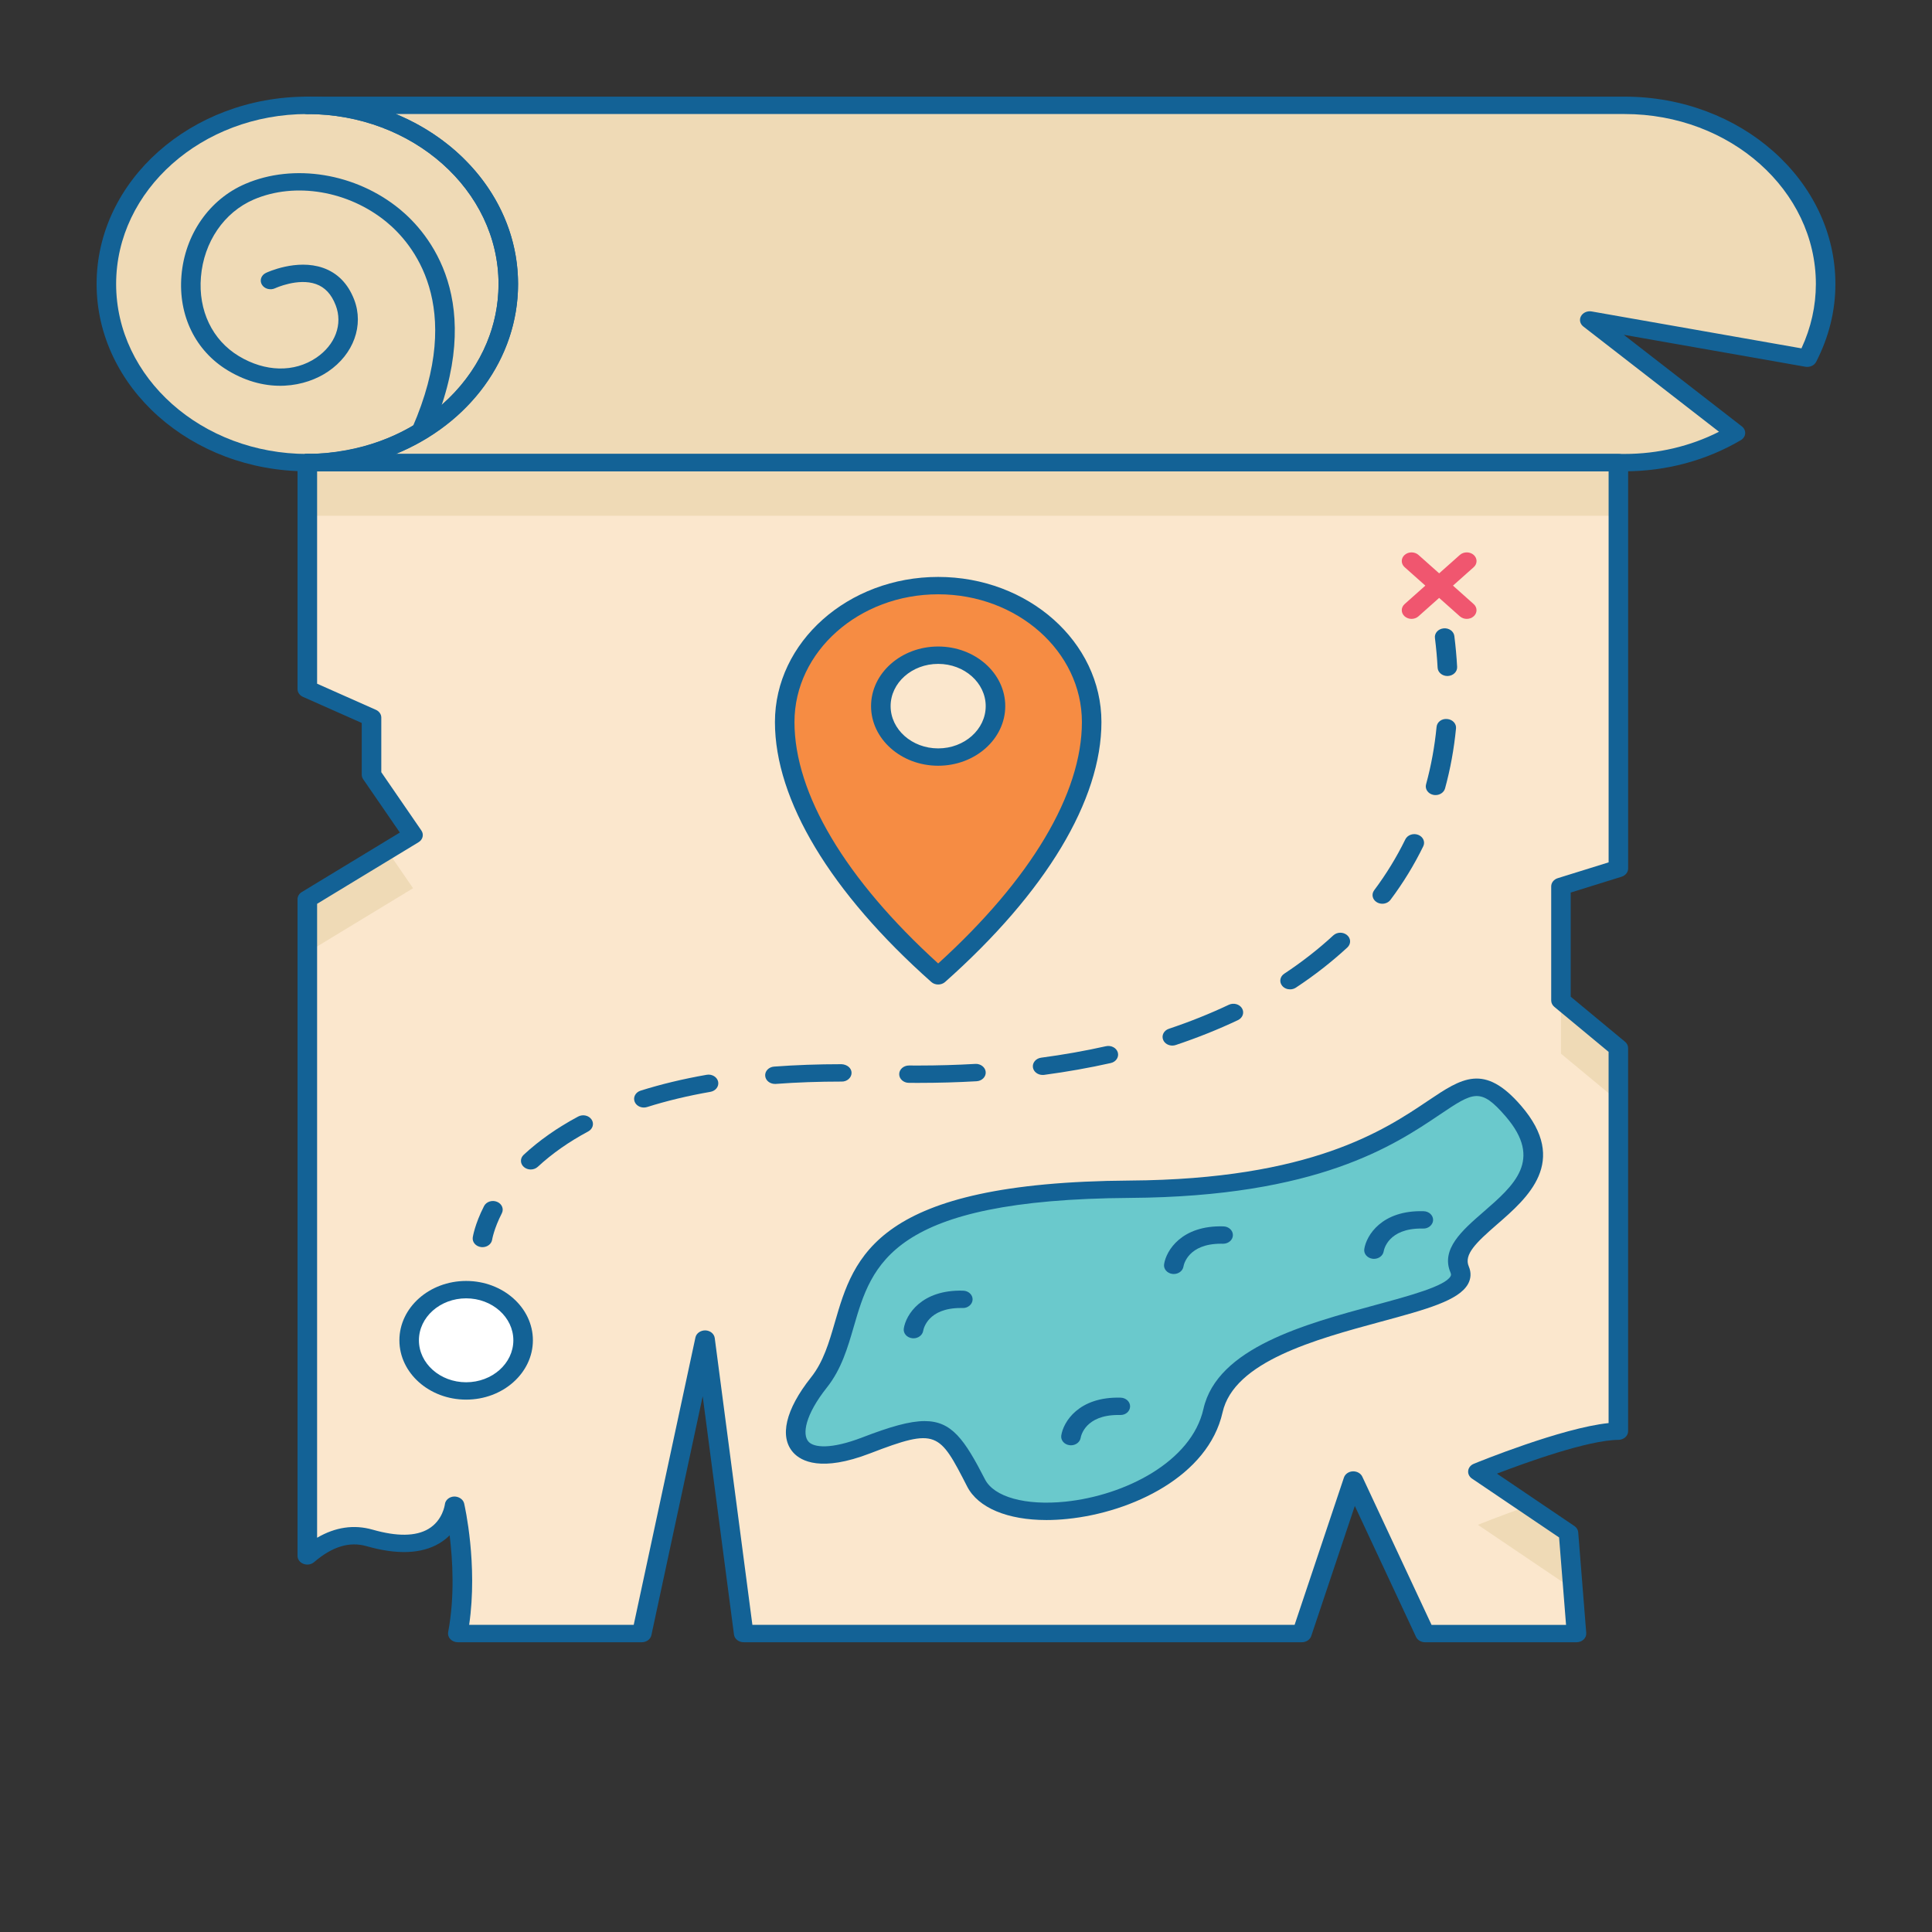 <svg width="120" height="120" viewBox="0 0 120 120" fill="none" xmlns="http://www.w3.org/2000/svg">
<rect x="0" y="0" width="120" height="120" fill="#333333" stroke="none"/>
<path d="M97.423 95.211L91.795 91.407C91.795 91.407 97.889 88.905 100.52 88.893V65.098L96.954 62.141V55.054L100.52 53.944V28.733H19.088V42.798L23.076 44.57V48.113L25.655 51.865L19.088 55.852V96.639C20.227 95.663 21.533 95.116 22.958 95.522C27.883 96.929 28.235 93.49 28.235 93.49C28.235 93.49 29.173 97.555 28.436 101.462H39.864L43.793 83.172L46.193 101.462H80.863L84.056 91.927L88.512 101.462H97.921L97.423 95.211Z" fill="#FBE7CD"/>
<path d="M94.946 93.536C93.198 94.136 91.797 94.711 91.797 94.711L97.425 98.515L97.66 101.463H97.923L97.425 95.211L94.946 93.536Z" fill="#EFDAB6"/>
<path d="M28.654 99.809C28.61 100.355 28.541 100.91 28.438 101.463H28.718C28.715 100.879 28.692 100.322 28.654 99.809Z" fill="#EFDAB6"/>
<path d="M24.054 52.838L19.09 55.851V59.155L25.656 55.169L24.054 52.838Z" fill="#EFDAB6"/>
<path d="M100.522 28.733H19.09V32.037H100.522V28.733Z" fill="#EFDAB6"/>
<path d="M96.956 65.445L100.521 68.402V65.098L96.956 62.141V65.445Z" fill="#EFDAB6"/>
<path d="M58.272 36.374C53.007 36.374 48.739 40.169 48.739 44.848C48.739 48.978 51.371 54.479 58.272 60.611C65.173 54.479 67.805 48.978 67.805 44.848C67.805 40.168 63.538 36.374 58.272 36.374ZM58.272 47.023C56.305 47.023 54.711 45.607 54.711 43.86C54.711 42.114 56.305 40.697 58.272 40.697C60.239 40.697 61.831 42.115 61.831 43.86C61.831 45.606 60.239 47.023 58.272 47.023Z" fill="#F68C43"/>
<path d="M19.09 28.734C25.984 28.734 31.572 23.766 31.572 17.638C31.572 11.509 25.984 6.542 19.09 6.542C12.196 6.542 6.607 11.509 6.607 17.638C6.607 23.766 12.196 28.734 19.09 28.734Z" fill="#EFDAB6"/>
<path d="M113.393 17.638C113.393 11.51 107.803 6.542 100.911 6.542H19.09C25.984 6.542 31.572 11.51 31.572 17.638C31.572 23.164 27.022 27.733 21.073 28.58L21.187 28.572C21.079 28.588 20.969 28.595 20.86 28.609C20.649 28.636 20.439 28.666 20.225 28.683C19.852 28.715 19.474 28.734 19.091 28.734H100.913C103.456 28.734 105.82 28.054 107.793 26.89L98.746 19.872L112.255 22.249C112.977 20.843 113.393 19.286 113.393 17.638Z" fill="#EFDAB6"/>
<path d="M28.952 86.394C30.907 86.394 32.491 84.986 32.491 83.248C32.491 81.511 30.907 80.102 28.952 80.102C26.998 80.102 25.414 81.511 25.414 83.248C25.414 84.986 26.998 86.394 28.952 86.394Z" fill="white"/>
<path d="M50.868 85.866C54.265 81.587 49.859 74.001 70.184 73.866C90.51 73.732 89.579 63.889 94 69.013C98.42 74.136 89.449 76.024 90.662 78.855C91.876 81.686 76.708 81.552 75.342 87.62C73.976 93.687 62.449 95.662 60.629 92.113C58.808 88.564 58.354 88.024 53.803 89.777C49.252 91.528 48.206 89.217 50.868 85.866Z" fill="#6AC9CC"/>
<path d="M58.272 61.15C58.117 61.15 57.961 61.098 57.844 60.992C51.582 55.429 48.133 49.696 48.133 44.847C48.133 39.877 52.681 35.834 58.272 35.834C63.863 35.834 68.412 39.877 68.412 44.847C68.412 49.695 64.963 55.428 58.702 60.992C58.582 61.098 58.427 61.15 58.272 61.15ZM58.272 36.913C53.351 36.913 49.346 40.473 49.346 44.847C49.346 49.298 52.512 54.608 58.272 59.843C64.033 54.608 67.199 49.298 67.199 44.847C67.198 40.473 63.193 36.913 58.272 36.913ZM58.272 47.561C55.974 47.561 54.103 45.9 54.103 43.858C54.103 41.817 55.973 40.156 58.272 40.156C60.569 40.156 62.438 41.817 62.438 43.858C62.438 45.9 60.569 47.561 58.272 47.561ZM58.272 41.235C56.642 41.235 55.318 42.412 55.318 43.859C55.318 45.307 56.644 46.484 58.272 46.484C59.901 46.484 61.224 45.307 61.224 43.859C61.224 42.412 59.901 41.235 58.272 41.235Z" fill="#136296"/>
<path d="M19.09 29.273C11.872 29.273 6 24.054 6 17.638C6 11.223 11.872 6.003 19.09 6.003C26.306 6.003 32.178 11.223 32.178 17.638C32.178 24.054 26.306 29.273 19.09 29.273ZM19.09 7.083C12.541 7.083 7.213 11.818 7.213 17.639C7.213 23.461 12.54 28.196 19.09 28.196C25.638 28.196 30.965 23.461 30.965 17.639C30.965 11.818 25.637 7.083 19.09 7.083Z" fill="#136296"/>
<path d="M26.174 27.303C26.101 27.303 26.027 27.291 25.955 27.265C25.643 27.158 25.488 26.845 25.609 26.568C28.937 18.951 25.593 15.09 24.002 13.784C21.645 11.849 18.335 11.29 15.765 12.391C13.919 13.183 12.66 15.028 12.48 17.202C12.307 19.287 13.187 21.124 14.831 22.116C16.476 23.109 18.276 23.146 19.645 22.219C20.829 21.415 21.303 20.136 20.851 18.962C20.586 18.273 20.184 17.842 19.622 17.643C18.505 17.25 17.101 17.897 17.087 17.904C16.789 18.042 16.423 17.942 16.267 17.68C16.11 17.417 16.221 17.092 16.517 16.951C16.593 16.914 18.421 16.064 20.063 16.637C20.965 16.953 21.617 17.619 21.999 18.612C22.614 20.209 21.962 22.002 20.382 23.075C18.99 24.02 16.621 24.499 14.15 23.009C12.143 21.798 11.066 19.598 11.27 17.124C11.481 14.565 13.002 12.379 15.239 11.42C18.253 10.126 22.105 10.758 24.827 12.991C26.6 14.447 30.338 18.723 26.742 26.958C26.646 27.172 26.417 27.303 26.174 27.303Z" fill="#136296"/>
<path d="M19.1 29.273C18.765 29.273 18.491 29.032 18.491 28.734C18.491 28.435 18.759 28.194 19.094 28.194H19.1C19.435 28.194 19.707 28.435 19.707 28.734C19.707 29.032 19.436 29.273 19.1 29.273Z" fill="#136296"/>
<path d="M19.1 29.273C18.765 29.273 18.491 29.032 18.491 28.734C18.491 28.435 18.759 28.194 19.094 28.194H19.1C19.435 28.194 19.707 28.435 19.707 28.734C19.707 29.032 19.436 29.273 19.1 29.273Z" fill="#136296"/>
<path d="M100.91 29.273H19.09C18.755 29.273 18.482 29.032 18.482 28.733C18.482 28.435 18.754 28.194 19.09 28.194C19.428 28.194 19.781 28.178 20.166 28.146C20.332 28.133 20.492 28.111 20.651 28.091L20.912 28.06C20.933 28.055 20.954 28.051 20.976 28.049C26.764 27.225 30.964 22.847 30.964 17.639C30.964 11.819 25.637 7.083 19.087 7.083C18.752 7.083 18.48 6.842 18.48 6.543C18.48 6.246 18.751 6.003 19.087 6.003H100.909C108.128 6.003 114 11.223 114 17.638C114 19.307 113.598 20.933 112.805 22.474C112.688 22.701 112.412 22.826 112.135 22.779L100.854 20.794L108.19 26.484C108.332 26.595 108.409 26.758 108.396 26.925C108.383 27.093 108.283 27.246 108.126 27.339C105.98 28.604 103.486 29.273 100.91 29.273ZM24.589 28.195H100.91C102.978 28.195 104.988 27.72 106.77 26.817L98.345 20.281C98.137 20.119 98.077 19.856 98.2 19.636C98.321 19.418 98.588 19.298 98.862 19.345L111.892 21.637C112.486 20.355 112.787 19.012 112.787 17.639C112.787 11.819 107.46 7.083 100.91 7.083H24.592C29.068 8.934 32.178 12.969 32.178 17.639C32.178 22.291 29.137 26.342 24.589 28.195Z" fill="#136296"/>
<path d="M19.1 7.083C18.765 7.083 18.491 6.842 18.491 6.543C18.491 6.246 18.759 6.003 19.094 6.003H19.1C19.435 6.003 19.707 6.245 19.707 6.543C19.707 6.841 19.436 7.083 19.1 7.083Z" fill="#136296"/>
<path d="M97.921 102.003H88.512C88.267 102.003 88.045 101.872 87.952 101.671L84.15 93.537L81.443 101.617C81.366 101.847 81.13 102.002 80.862 102.002H46.192C45.883 102.002 45.624 101.798 45.589 101.526L43.646 86.724L40.459 101.564C40.405 101.818 40.154 102.002 39.863 102.002H28.435C28.256 102.002 28.087 101.933 27.972 101.811C27.857 101.69 27.808 101.53 27.836 101.374C28.254 99.164 28.115 96.878 27.928 95.361C27.748 95.542 27.532 95.715 27.275 95.867C26.168 96.517 24.653 96.575 22.771 96.036C21.704 95.732 20.639 96.058 19.508 97.027C19.333 97.177 19.074 97.22 18.85 97.135C18.625 97.051 18.48 96.855 18.48 96.639V55.852C18.48 55.674 18.578 55.508 18.745 55.407L24.835 51.711L22.556 48.397C22.499 48.312 22.468 48.214 22.468 48.115V44.904L18.815 43.282C18.61 43.19 18.48 43.003 18.48 42.8V28.734C18.48 28.436 18.751 28.194 19.087 28.194H100.519C100.854 28.194 101.126 28.435 101.126 28.734V53.946C101.126 54.175 100.963 54.379 100.72 54.455L97.56 55.437V61.907L100.933 64.704C101.056 64.806 101.125 64.949 101.125 65.099V88.893C101.125 89.19 100.855 89.431 100.522 89.433C98.645 89.442 94.76 90.847 92.978 91.531L97.788 94.783C97.927 94.877 98.014 95.019 98.026 95.174L98.524 101.426C98.536 101.576 98.477 101.723 98.363 101.832C98.25 101.941 98.089 102.003 97.921 102.003ZM88.916 100.924H97.27L96.838 95.493L91.428 91.838C91.259 91.723 91.169 91.538 91.192 91.35C91.214 91.161 91.346 90.998 91.541 90.919C91.777 90.822 96.992 88.692 99.913 88.39V65.333L96.54 62.536C96.418 62.434 96.348 62.291 96.348 62.142V55.054C96.348 54.825 96.511 54.621 96.755 54.545L99.914 53.563V29.273H19.696V42.466L23.348 44.088C23.554 44.18 23.683 44.367 23.683 44.57V47.963L26.173 51.585C26.341 51.831 26.264 52.15 25.997 52.312L19.696 56.137V95.512C20.832 94.849 21.986 94.68 23.144 95.01C24.659 95.443 25.823 95.429 26.606 94.967C27.505 94.439 27.63 93.453 27.631 93.442C27.659 93.175 27.901 92.967 28.201 92.952C28.481 92.941 28.769 93.12 28.829 93.382C28.866 93.543 29.687 97.173 29.14 100.923H39.361L43.195 83.071C43.252 82.81 43.514 82.628 43.813 82.633C44.112 82.642 44.359 82.845 44.394 83.109L46.732 100.923H80.41L83.474 91.773C83.548 91.555 83.767 91.4 84.024 91.388C84.282 91.378 84.517 91.509 84.616 91.72L88.916 100.924Z" fill="#136296"/>
<path d="M29.966 77.464C29.94 77.464 29.912 77.463 29.886 77.459C29.554 77.419 29.321 77.15 29.364 76.856C29.369 76.823 29.489 76.038 30.065 74.912C30.204 74.641 30.562 74.521 30.869 74.645C31.174 74.768 31.308 75.087 31.17 75.358C30.676 76.325 30.569 76.99 30.568 76.997C30.527 77.267 30.265 77.464 29.966 77.464Z" fill="#136296"/>
<path d="M32.964 72.639C32.813 72.639 32.662 72.588 32.544 72.489C32.302 72.283 32.294 71.942 32.526 71.727C33.483 70.838 34.621 70.039 35.91 69.351C36.198 69.197 36.57 69.279 36.743 69.535C36.916 69.79 36.822 70.122 36.535 70.276C35.339 70.915 34.285 71.655 33.401 72.474C33.283 72.583 33.124 72.639 32.964 72.639ZM39.992 68.791C39.742 68.791 39.508 68.653 39.42 68.431C39.309 68.151 39.473 67.843 39.789 67.742C41.055 67.343 42.436 67.012 43.892 66.757C44.219 66.699 44.539 66.89 44.604 67.182C44.669 67.475 44.454 67.758 44.126 67.816C42.727 68.06 41.405 68.377 40.196 68.759C40.127 68.78 40.059 68.791 39.992 68.791ZM48.131 67.324C47.819 67.324 47.554 67.112 47.528 66.83C47.499 66.534 47.747 66.272 48.081 66.248C49.411 66.149 50.82 66.099 52.267 66.099C52.611 66.115 52.892 66.336 52.892 66.638C52.892 66.939 52.603 67.189 52.281 67.178C50.854 67.178 49.479 67.227 48.183 67.324C48.166 67.323 48.149 67.324 48.131 67.324ZM57.034 67.26L56.452 67.258C56.117 67.256 55.847 67.012 55.851 66.714C55.853 66.418 56.126 66.18 56.458 66.18C56.459 66.18 56.462 66.18 56.463 66.18L57.034 66.182C58.234 66.182 59.427 66.147 60.58 66.081C60.904 66.062 61.203 66.288 61.224 66.585C61.246 66.882 60.993 67.138 60.658 67.158C59.48 67.226 58.26 67.26 57.034 67.26ZM64.758 66.767C64.463 66.767 64.204 66.575 64.158 66.309C64.109 66.014 64.337 65.739 64.668 65.695C66.049 65.511 67.403 65.271 68.693 64.982C69.018 64.91 69.348 65.084 69.43 65.373C69.511 65.662 69.315 65.956 68.99 66.028C67.662 66.326 66.27 66.573 64.85 66.763C64.82 66.766 64.788 66.767 64.758 66.767ZM72.815 64.943C72.57 64.943 72.339 64.81 72.248 64.593C72.129 64.315 72.288 64.003 72.602 63.899C73.902 63.464 75.154 62.962 76.323 62.409C76.62 62.268 76.986 62.368 77.144 62.63C77.301 62.893 77.189 63.22 76.894 63.36C75.678 63.936 74.377 64.457 73.028 64.908C72.959 64.931 72.886 64.943 72.815 64.943ZM80.128 61.451C79.942 61.451 79.76 61.375 79.641 61.233C79.442 60.994 79.497 60.656 79.766 60.479C80.866 59.752 81.892 58.951 82.814 58.099C83.046 57.883 83.429 57.877 83.671 58.084C83.913 58.29 83.92 58.631 83.688 58.847C82.72 59.742 81.645 60.582 80.489 61.345C80.38 61.417 80.253 61.451 80.128 61.451ZM85.857 56.133C85.742 56.133 85.624 56.104 85.521 56.042C85.241 55.877 85.167 55.542 85.353 55.295C86.098 54.301 86.748 53.238 87.288 52.134C87.421 51.861 87.779 51.735 88.086 51.853C88.394 51.972 88.535 52.29 88.402 52.563C87.834 53.727 87.149 54.846 86.363 55.893C86.244 56.049 86.052 56.133 85.857 56.133ZM89.164 49.384C89.116 49.384 89.068 49.378 89.02 49.369C88.695 49.298 88.496 49.006 88.575 48.717C88.889 47.572 89.109 46.372 89.228 45.15C89.256 44.853 89.54 44.626 89.884 44.659C90.218 44.685 90.465 44.946 90.436 45.243C90.312 46.52 90.083 47.774 89.754 48.973C89.685 49.218 89.436 49.384 89.164 49.384Z" fill="#136296"/>
<path d="M89.899 41.988C89.578 41.988 89.31 41.763 89.293 41.475C89.261 40.875 89.204 40.253 89.126 39.624C89.089 39.328 89.33 39.062 89.663 39.029C89.998 38.995 90.295 39.21 90.332 39.505C90.413 40.156 90.472 40.801 90.505 41.421C90.521 41.719 90.263 41.972 89.929 41.987C89.919 41.988 89.909 41.988 89.899 41.988Z" fill="#136296"/>
<path d="M90.247 36.374L91.533 35.23C91.771 35.02 91.771 34.677 91.533 34.467C91.296 34.257 90.913 34.257 90.675 34.467L89.389 35.611L88.103 34.467C87.865 34.257 87.482 34.257 87.245 34.467C87.007 34.677 87.007 35.018 87.245 35.23L88.531 36.374L87.245 37.519C87.007 37.729 87.007 38.071 87.245 38.282C87.363 38.387 87.518 38.44 87.673 38.44C87.828 38.44 87.984 38.387 88.101 38.282L89.388 37.137L90.674 38.282C90.793 38.387 90.948 38.44 91.103 38.44C91.257 38.44 91.413 38.387 91.531 38.282C91.769 38.071 91.769 37.73 91.531 37.519L90.247 36.374Z" fill="#F0566F"/>
<path d="M28.953 86.933C26.667 86.933 24.807 85.28 24.807 83.248C24.807 81.216 26.667 79.562 28.953 79.562C31.239 79.562 33.099 81.216 33.099 83.248C33.097 85.28 31.239 86.933 28.953 86.933ZM28.953 80.642C27.336 80.642 26.02 81.811 26.02 83.248C26.02 84.685 27.335 85.855 28.953 85.855C30.569 85.855 31.885 84.686 31.885 83.248C31.885 81.81 30.569 80.642 28.953 80.642Z" fill="#136296"/>
<path d="M65.001 94.412C62.588 94.412 60.755 93.657 60.075 92.335C58.337 88.947 58.195 88.671 54.043 90.271C51.002 91.443 49.754 90.75 49.28 90.231C48.389 89.256 48.786 87.552 50.372 85.555C51.144 84.584 51.489 83.394 51.854 82.136C53.04 78.055 54.384 73.431 70.18 73.326C81.44 73.251 85.982 70.196 88.697 68.371C90.799 66.957 92.188 66.025 94.481 68.683C97.474 72.152 94.877 74.406 92.981 76.052C91.679 77.183 90.912 77.922 91.229 78.662C91.387 79.031 91.371 79.407 91.184 79.747C90.614 80.78 88.589 81.329 85.785 82.088C81.714 83.191 76.647 84.562 75.936 87.724C75.046 91.683 70.32 93.931 66.305 94.342C65.856 94.389 65.419 94.412 65.001 94.412ZM57.432 88.266C59.115 88.266 59.904 89.401 61.181 91.888C61.741 92.981 63.692 93.525 66.167 93.271C69.872 92.891 74.01 90.79 74.747 87.512C75.6 83.719 81.052 82.241 85.433 81.055C87.559 80.479 89.757 79.884 90.095 79.272C90.128 79.212 90.14 79.151 90.095 79.045C89.472 77.59 90.824 76.416 92.133 75.28C94.047 73.618 95.855 72.049 93.517 69.339C91.958 67.531 91.522 67.822 89.429 69.23C86.594 71.137 81.852 74.327 70.189 74.404C55.325 74.502 54.158 78.519 53.029 82.404C52.652 83.702 52.262 85.043 51.364 86.175C50.006 87.884 49.812 89.102 50.222 89.549C50.555 89.912 51.605 90.033 53.561 89.28C55.285 88.617 56.496 88.266 57.432 88.266Z" fill="#136296"/>
<path d="M56.739 83.125C56.71 83.125 56.682 83.124 56.652 83.119C56.322 83.078 56.093 82.81 56.136 82.517C56.262 81.677 57.22 80.092 59.819 80.166C60.154 80.173 60.419 80.421 60.41 80.718C60.402 81.016 60.109 81.26 59.789 81.243C59.749 81.242 59.712 81.242 59.675 81.242C57.645 81.242 57.365 82.517 57.34 82.664C57.293 82.93 57.035 83.125 56.739 83.125Z" fill="#136296"/>
<path d="M72.906 79.131C72.877 79.131 72.85 79.13 72.82 79.126C72.49 79.084 72.26 78.816 72.304 78.523C72.43 77.683 73.386 76.097 75.986 76.172C76.321 76.179 76.586 76.427 76.578 76.725C76.57 77.018 76.3 77.251 75.971 77.251C75.966 77.251 75.961 77.251 75.955 77.251C75.916 77.249 75.878 77.249 75.841 77.249C73.811 77.249 73.531 78.524 73.506 78.671C73.46 78.938 73.201 79.131 72.906 79.131Z" fill="#136296"/>
<path d="M85.341 78.189C85.312 78.189 85.284 78.188 85.254 78.184C84.924 78.142 84.695 77.874 84.738 77.581C84.864 76.741 85.82 75.155 88.421 75.23C88.756 75.237 89.021 75.485 89.013 75.782C89.004 76.08 88.71 76.325 88.391 76.307C88.351 76.306 88.314 76.306 88.277 76.306C86.246 76.306 85.967 77.581 85.942 77.728C85.896 77.996 85.637 78.189 85.341 78.189Z" fill="#136296"/>
<path d="M66.52 89.77C66.491 89.77 66.463 89.769 66.433 89.764C66.103 89.723 65.874 89.455 65.917 89.162C66.043 88.322 66.996 86.741 69.6 86.811C69.935 86.818 70.2 87.066 70.192 87.363C70.183 87.661 69.915 87.902 69.57 87.888C69.531 87.887 69.493 87.887 69.456 87.887C67.426 87.887 67.146 89.162 67.121 89.309C67.075 89.576 66.816 89.77 66.52 89.77Z" fill="#136296"/>
</svg>
